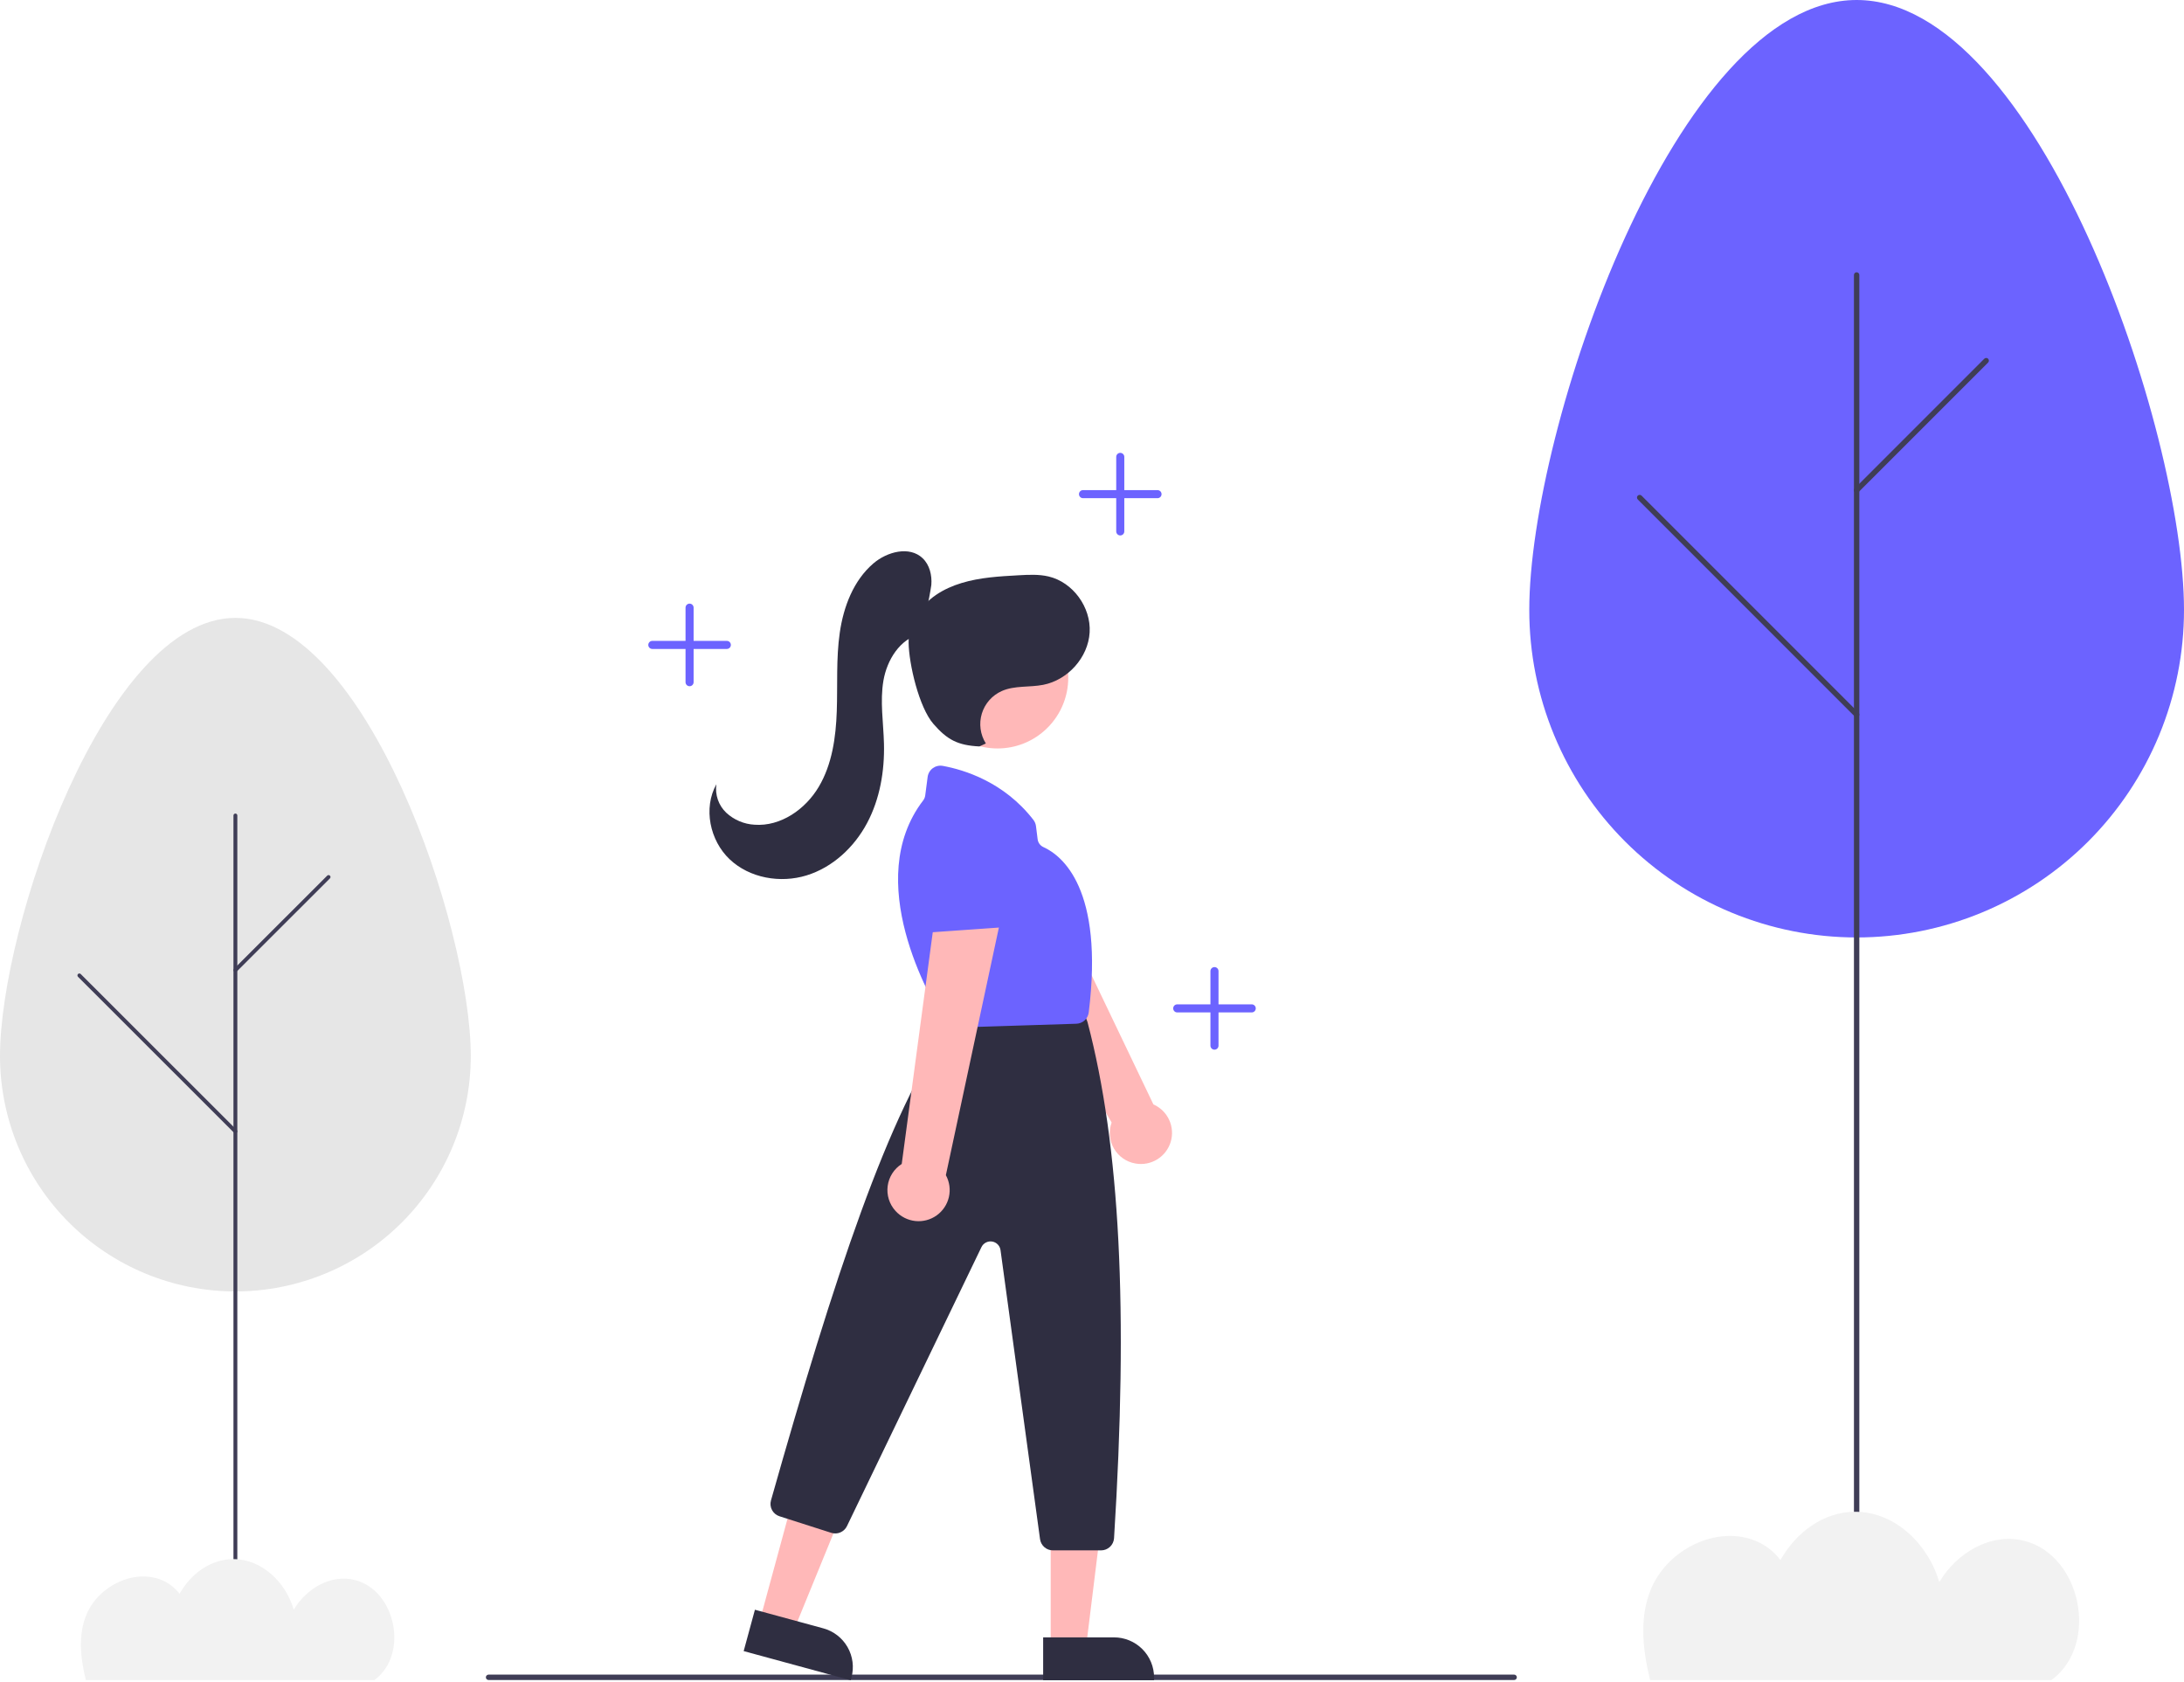 <svg width="400" height="308" viewBox="0 0 400 308" fill="none" xmlns="http://www.w3.org/2000/svg">
<g clip-path="url(#clip0)">
<path d="M207.962 213.057C207.146 212.917 206.37 212.6 205.69 212.128C205.01 211.655 204.441 211.04 204.025 210.324C203.608 209.608 203.354 208.81 203.279 207.985C203.205 207.161 203.312 206.33 203.593 205.551L178.734 162.556L190.484 158.858L211.246 202.234C212.523 202.794 213.551 203.802 214.134 205.068C214.717 206.334 214.816 207.771 214.411 209.105C214.006 210.439 213.126 211.578 211.938 212.306C210.749 213.035 209.334 213.302 207.962 213.057L207.962 213.057Z" fill="#FFB8B8"/>
<path d="M179.609 169.523C179.252 169.457 178.915 169.309 178.624 169.091C178.333 168.872 178.097 168.59 177.933 168.265L171.374 155.332C171.124 154.839 171.055 154.274 171.177 153.735C171.299 153.195 171.606 152.716 172.044 152.379L179.064 146.979C179.512 146.631 180.069 146.456 180.634 146.486C181.2 146.515 181.736 146.747 182.145 147.139L191.881 156.389C192.119 156.616 192.307 156.889 192.434 157.191C192.561 157.494 192.624 157.819 192.619 158.148C192.614 158.476 192.54 158.799 192.403 159.098C192.267 159.396 192.07 159.663 191.824 159.881L181.628 168.963C181.357 169.206 181.034 169.383 180.684 169.48C180.334 169.577 179.966 169.592 179.609 169.523H179.609Z" fill="#6C63FF"/>
<path d="M400 111.688C400 78.575 373.157 0 340.044 0C306.931 0 280.087 78.575 280.087 111.688C280.085 119.563 281.634 127.362 284.646 134.638C287.658 141.914 292.074 148.526 297.642 154.095C303.21 159.664 309.82 164.082 317.095 167.096C324.371 170.11 332.169 171.662 340.044 171.662C347.919 171.662 355.717 170.11 362.992 167.096C370.267 164.082 376.878 159.664 382.445 154.095C388.013 148.526 392.429 141.914 395.441 134.638C398.453 127.362 400.002 119.563 400 111.688Z" fill="#6C63FF"/>
<path d="M340.044 294.037C340.174 294.037 340.3 293.985 340.392 293.893C340.485 293.801 340.537 293.675 340.537 293.544V50.352C340.537 50.222 340.485 50.096 340.392 50.004C340.3 49.911 340.174 49.859 340.044 49.859C339.913 49.859 339.788 49.911 339.695 50.004C339.603 50.096 339.551 50.222 339.551 50.352V293.544C339.551 293.675 339.603 293.801 339.695 293.893C339.788 293.985 339.913 294.037 340.044 294.037Z" fill="#3F3D56"/>
<path d="M340.044 90.259C340.109 90.26 340.173 90.247 340.233 90.222C340.292 90.197 340.347 90.161 340.392 90.115L364.123 66.385C364.215 66.292 364.266 66.167 364.265 66.037C364.265 65.906 364.213 65.781 364.121 65.689C364.029 65.597 363.904 65.545 363.774 65.545C363.643 65.545 363.518 65.596 363.426 65.687L339.695 89.418C339.626 89.487 339.579 89.575 339.56 89.67C339.541 89.766 339.551 89.865 339.588 89.955C339.626 90.045 339.689 90.122 339.77 90.176C339.851 90.231 339.946 90.259 340.044 90.259V90.259Z" fill="#3F3D56"/>
<path d="M340.044 131.341C340.141 131.341 340.237 131.312 340.318 131.258C340.399 131.204 340.462 131.127 340.499 131.037C340.537 130.947 340.546 130.848 340.527 130.752C340.508 130.656 340.461 130.569 340.392 130.5L300.651 90.758C300.559 90.667 300.433 90.616 300.303 90.616C300.173 90.617 300.048 90.669 299.956 90.761C299.864 90.853 299.812 90.977 299.812 91.108C299.811 91.238 299.863 91.363 299.954 91.455L339.695 131.197C339.741 131.243 339.795 131.279 339.855 131.304C339.915 131.329 339.979 131.341 340.044 131.341Z" fill="#3F3D56"/>
<path d="M375.981 307.445C375.895 307.512 375.805 307.571 375.718 307.636H302.214C300.774 301.8 300.266 295.959 302.417 290.886C305.482 283.657 314.554 279.144 321.766 282.249C323.475 283.004 324.963 284.182 326.091 285.671C328.91 280.626 333.965 276.822 339.801 276.826C347.112 276.831 353.191 282.81 355.175 289.717C358.369 284.325 364.679 280.556 370.846 282.177C381.161 284.889 384.42 300.923 375.981 307.445Z" fill="#F2F2F2"/>
<path d="M86.225 193.401C86.225 169.607 66.923 113.145 43.112 113.145C19.302 113.145 0 169.607 0 193.401C0.009 204.83 4.555 215.787 12.639 223.866C20.723 231.944 31.684 236.481 43.112 236.481C54.541 236.481 65.502 231.944 73.586 223.866C81.67 215.787 86.216 204.83 86.225 193.401Z" fill="#E6E6E6"/>
<path d="M43.112 298.218C43.159 298.218 43.205 298.209 43.248 298.191C43.291 298.174 43.33 298.147 43.363 298.115C43.396 298.082 43.422 298.043 43.44 298C43.458 297.957 43.467 297.911 43.467 297.864V149.327C43.467 149.233 43.429 149.143 43.363 149.077C43.296 149.011 43.206 148.974 43.112 148.974C43.019 148.974 42.929 149.011 42.862 149.077C42.796 149.143 42.758 149.233 42.758 149.327V297.864C42.758 297.911 42.767 297.957 42.785 298C42.803 298.043 42.829 298.082 42.862 298.115C42.895 298.147 42.934 298.174 42.977 298.191C43.02 298.209 43.066 298.218 43.112 298.218Z" fill="#3F3D56"/>
<path d="M43.112 178.003C43.159 178.003 43.205 177.994 43.248 177.976C43.291 177.958 43.33 177.932 43.363 177.899L60.427 160.847C60.493 160.781 60.531 160.69 60.531 160.596C60.531 160.502 60.493 160.412 60.427 160.346C60.36 160.279 60.27 160.242 60.176 160.242C60.082 160.242 59.992 160.28 59.926 160.346L42.862 177.398C42.812 177.448 42.779 177.511 42.765 177.58C42.751 177.648 42.758 177.72 42.785 177.784C42.812 177.849 42.857 177.905 42.916 177.943C42.974 177.982 43.042 178.003 43.112 178.003L43.112 178.003Z" fill="#3F3D56"/>
<path d="M43.112 207.524C43.183 207.524 43.251 207.503 43.309 207.464C43.368 207.425 43.413 207.37 43.44 207.305C43.467 207.24 43.474 207.169 43.46 207.1C43.447 207.032 43.413 206.969 43.363 206.919L14.787 178.362C14.72 178.295 14.63 178.258 14.536 178.258C14.442 178.258 14.352 178.295 14.286 178.361C14.219 178.428 14.182 178.518 14.182 178.612C14.182 178.706 14.219 178.796 14.285 178.863L42.862 207.42C42.895 207.453 42.934 207.479 42.977 207.497C43.02 207.515 43.066 207.524 43.112 207.524Z" fill="#3F3D56"/>
<path d="M68.76 307.498C68.698 307.546 68.633 307.589 68.571 307.635H15.717C14.681 303.442 14.316 299.244 15.862 295.599C18.066 290.404 24.59 287.162 29.776 289.393C31.004 289.935 32.075 290.782 32.886 291.852C34.913 288.226 38.548 285.493 42.744 285.496C48.001 285.5 52.372 289.796 53.799 294.759C56.096 290.884 60.633 288.177 65.067 289.341C72.485 291.29 74.828 302.812 68.76 307.498Z" fill="#F2F2F2"/>
<path d="M89.481 307.635H277.316C277.446 307.635 277.572 307.583 277.664 307.491C277.757 307.399 277.809 307.273 277.809 307.142C277.809 307.012 277.757 306.886 277.664 306.794C277.572 306.701 277.446 306.649 277.316 306.649H89.481C89.35 306.649 89.224 306.701 89.132 306.794C89.039 306.886 88.987 307.012 88.987 307.142C88.987 307.273 89.039 307.399 89.132 307.491C89.224 307.583 89.35 307.635 89.481 307.635Z" fill="#3F3D56"/>
<path d="M178.395 172.632C178.04 172.556 177.707 172.399 177.422 172.172C177.137 171.946 176.909 171.657 176.755 171.328L170.555 158.219C170.319 157.719 170.264 157.152 170.402 156.617C170.539 156.081 170.858 155.61 171.306 155.285L178.472 150.081C178.929 149.746 179.491 149.587 180.055 149.631C180.62 149.676 181.15 149.923 181.547 150.326L191.024 159.842C191.256 160.074 191.437 160.352 191.555 160.658C191.674 160.964 191.728 161.292 191.714 161.62C191.699 161.948 191.617 162.269 191.472 162.563C191.327 162.858 191.123 163.119 190.872 163.331L180.428 172.128C180.151 172.363 179.823 172.531 179.471 172.618C179.118 172.706 178.75 172.71 178.395 172.632Z" fill="#6C63FF"/>
<path d="M139.116 296.914L145.353 298.611L154.867 275.36L145.662 272.855L139.116 296.914Z" fill="#FFB8B8"/>
<path d="M155.807 307.676L136.204 302.342L138.264 294.768L150.786 298.175C152.664 298.686 154.262 299.922 155.229 301.612C156.196 303.301 156.452 305.306 155.941 307.184L155.807 307.676Z" fill="#2F2E41"/>
<path d="M192.438 301.674L198.902 301.673L201.977 276.74L192.436 276.741L192.438 301.674Z" fill="#FFB8B8"/>
<path d="M211.369 307.675L191.053 307.676L191.053 299.826L204.029 299.826C205.975 299.826 207.842 300.599 209.219 301.975C210.595 303.352 211.368 305.218 211.369 307.165L211.369 307.675Z" fill="#2F2E41"/>
<path d="M191.857 133.261C196.915 128.203 196.915 120.004 191.857 114.946C186.8 109.889 178.601 109.889 173.543 114.946C168.486 120.004 168.486 128.203 173.543 133.261C178.601 138.318 186.8 138.318 191.857 133.261Z" fill="#FFB8B8"/>
<path d="M190.483 281.845L183.245 228.915C183.191 228.523 183.012 228.158 182.735 227.874C182.457 227.591 182.096 227.405 181.704 227.343C181.313 227.281 180.911 227.347 180.56 227.531C180.209 227.715 179.926 228.007 179.754 228.364L155.119 279.459C154.869 279.973 154.442 280.379 153.917 280.605C153.392 280.831 152.804 280.86 152.259 280.689L142.765 277.651C142.178 277.465 141.686 277.057 141.394 276.514C141.103 275.97 141.035 275.335 141.206 274.742C152.753 233.972 162.724 203.64 173.849 188.125C173.893 188.065 173.938 188.008 173.986 187.951L176.453 185.073C176.676 184.813 176.952 184.604 177.263 184.461C177.574 184.318 177.912 184.244 178.255 184.244H196.42C196.894 184.243 197.358 184.384 197.751 184.65C198.144 184.916 198.448 185.295 198.623 185.736L199.096 186.919C199.134 187.013 199.166 187.111 199.192 187.209C205.13 209.81 206.67 239.826 204.038 281.67C203.999 282.272 203.732 282.837 203.292 283.251C202.852 283.664 202.271 283.895 201.667 283.896H192.834C192.261 283.894 191.707 283.686 191.276 283.309C190.844 282.932 190.562 282.412 190.483 281.845Z" fill="#2F2E41"/>
<path d="M172.971 187.05C170.354 182.862 157.867 161.226 169.076 146.573C169.277 146.313 169.407 146.006 169.452 145.681L169.896 142.273C169.937 141.955 170.043 141.648 170.206 141.371C170.369 141.095 170.586 140.854 170.845 140.664C171.104 140.475 171.399 140.339 171.712 140.267C172.025 140.195 172.349 140.187 172.665 140.243C176.562 140.952 183.901 143.182 189.275 150.144C189.532 150.48 189.693 150.878 189.744 151.297L190.041 153.67C190.078 153.982 190.195 154.279 190.381 154.533C190.567 154.786 190.815 154.987 191.102 155.116C194.529 156.673 202.201 162.738 199.404 185.38C199.337 185.943 199.069 186.464 198.65 186.847C198.231 187.229 197.689 187.449 197.121 187.464L175.056 188.161C175.031 188.162 175.007 188.162 174.982 188.162C174.58 188.162 174.185 188.06 173.833 187.865C173.482 187.671 173.185 187.391 172.971 187.05Z" fill="#6C63FF"/>
<path d="M164.023 221.751C163.462 221.141 163.042 220.416 162.793 219.627C162.543 218.837 162.469 218.003 162.577 217.182C162.684 216.361 162.97 215.573 163.415 214.875C163.86 214.176 164.453 213.584 165.151 213.139L171.745 163.915L183.305 168.168L173.236 215.191C173.905 216.414 174.103 217.84 173.791 219.198C173.479 220.557 172.679 221.754 171.543 222.563C170.408 223.372 169.015 223.736 167.629 223.586C166.243 223.436 164.96 222.783 164.023 221.751Z" fill="#FFB8B8"/>
<path d="M168.18 169.964C167.938 169.693 167.761 169.37 167.665 169.02C167.568 168.669 167.554 168.301 167.623 167.944L170.333 153.698C170.437 153.155 170.727 152.665 171.153 152.313C171.579 151.961 172.115 151.769 172.668 151.77L181.525 151.785C182.091 151.783 182.639 151.985 183.069 152.354C183.499 152.723 183.781 153.234 183.866 153.794L185.92 167.066C185.97 167.39 185.952 167.721 185.868 168.039C185.784 168.356 185.634 168.652 185.43 168.909C185.225 169.165 184.969 169.376 184.679 169.529C184.388 169.682 184.069 169.772 183.742 169.795L170.12 170.754C169.758 170.781 169.394 170.723 169.058 170.586C168.721 170.449 168.421 170.236 168.18 169.964L168.18 169.964Z" fill="#6C63FF"/>
<path d="M168.452 116.049C169.414 113.134 170.124 110.141 170.574 107.104C170.716 105.335 170.263 103.433 168.975 102.213C166.565 99.93 162.471 101.017 159.951 103.178C156.309 106.301 154.492 111.1 153.805 115.848C153.119 120.597 153.421 125.425 153.256 130.22C153.091 135.015 152.405 139.945 149.96 144.073C147.516 148.201 142.98 151.37 138.195 151.019C136.264 150.914 134.43 150.137 133.011 148.822C132.315 148.16 131.788 147.34 131.474 146.432C131.16 145.524 131.068 144.554 131.206 143.603C128.761 147.982 130.001 153.917 133.648 157.36C137.296 160.802 142.907 161.776 147.703 160.306C152.498 158.836 156.445 155.15 158.802 150.723C161.16 146.296 162.024 141.182 161.899 136.168C161.802 132.318 161.148 128.436 161.799 124.639C162.449 120.843 164.825 116.988 168.572 116.094L168.452 116.049Z" fill="#2F2E41"/>
<path d="M180.559 136.142C180.05 135.336 179.722 134.43 179.595 133.485C179.468 132.541 179.546 131.58 179.823 130.669C180.101 129.757 180.572 128.916 181.204 128.203C181.835 127.489 182.613 126.921 183.485 126.535C185.833 125.496 188.549 125.893 191.069 125.4C195.584 124.516 199.3 120.392 199.569 115.799C199.837 111.207 196.523 106.616 192.045 105.562C190.258 105.141 188.396 105.24 186.564 105.341C184.803 105.439 183.042 105.536 181.291 105.737C177.826 106.134 174.32 106.973 171.436 108.935C168.552 110.897 166.375 114.145 166.412 117.633C166.455 121.613 168.332 129.537 170.943 132.543C173.462 135.442 175.38 136.487 179.378 136.684L180.559 136.142Z" fill="#2F2E41"/>
<path d="M229.254 183.911H223.171V177.828C223.171 177.632 223.093 177.444 222.955 177.305C222.816 177.167 222.628 177.089 222.432 177.089C222.236 177.089 222.048 177.167 221.909 177.305C221.77 177.444 221.692 177.632 221.692 177.828V183.911H215.61C215.413 183.911 215.225 183.989 215.087 184.128C214.948 184.266 214.87 184.454 214.87 184.651C214.87 184.847 214.948 185.035 215.087 185.173C215.225 185.312 215.413 185.39 215.61 185.39H221.692V191.473C221.692 191.669 221.77 191.857 221.909 191.996C222.048 192.134 222.236 192.212 222.432 192.212C222.628 192.212 222.816 192.134 222.955 191.996C223.093 191.857 223.171 191.669 223.171 191.473V185.39H229.254C229.45 185.39 229.638 185.312 229.777 185.173C229.916 185.035 229.993 184.847 229.993 184.651C229.993 184.454 229.916 184.266 229.777 184.128C229.638 183.989 229.45 183.911 229.254 183.911Z" fill="#6C63FF"/>
<path d="M211.999 89.747H205.916V83.664C205.916 83.468 205.838 83.28 205.699 83.141C205.561 83.003 205.373 82.925 205.177 82.925C204.98 82.925 204.792 83.003 204.654 83.141C204.515 83.28 204.437 83.468 204.437 83.664V89.747H198.354C198.158 89.747 197.97 89.825 197.831 89.964C197.693 90.102 197.615 90.29 197.615 90.487C197.615 90.683 197.693 90.871 197.831 91.009C197.97 91.148 198.158 91.226 198.354 91.226H204.437V97.309C204.437 97.505 204.515 97.693 204.654 97.832C204.792 97.97 204.98 98.048 205.177 98.048C205.373 98.048 205.561 97.97 205.699 97.832C205.838 97.693 205.916 97.505 205.916 97.309V91.226H211.999C212.195 91.226 212.383 91.148 212.522 91.009C212.66 90.871 212.738 90.683 212.738 90.487C212.738 90.29 212.66 90.102 212.522 89.964C212.383 89.825 212.195 89.747 211.999 89.747Z" fill="#6C63FF"/>
<path d="M133.118 117.355H127.035V111.273C127.035 111.077 126.957 110.888 126.819 110.75C126.68 110.611 126.492 110.533 126.296 110.533C126.099 110.533 125.911 110.611 125.773 110.75C125.634 110.888 125.556 111.077 125.556 111.273V117.355H119.473C119.277 117.355 119.089 117.433 118.951 117.572C118.812 117.711 118.734 117.899 118.734 118.095C118.734 118.291 118.812 118.479 118.951 118.618C119.089 118.756 119.277 118.834 119.473 118.834H125.556V124.917C125.556 125.113 125.634 125.301 125.773 125.44C125.911 125.579 126.099 125.657 126.296 125.657C126.492 125.657 126.68 125.579 126.819 125.44C126.957 125.301 127.035 125.113 127.035 124.917V118.834H133.118C133.314 118.834 133.502 118.756 133.641 118.618C133.779 118.479 133.857 118.291 133.857 118.095C133.857 117.899 133.779 117.711 133.641 117.572C133.502 117.433 133.314 117.355 133.118 117.355Z" fill="#6C63FF"/>
</g>
<defs>
<clipPath id="clip0">
<rect width="400" height="307.676" fill="white"/>
</clipPath>
</defs>
</svg>
